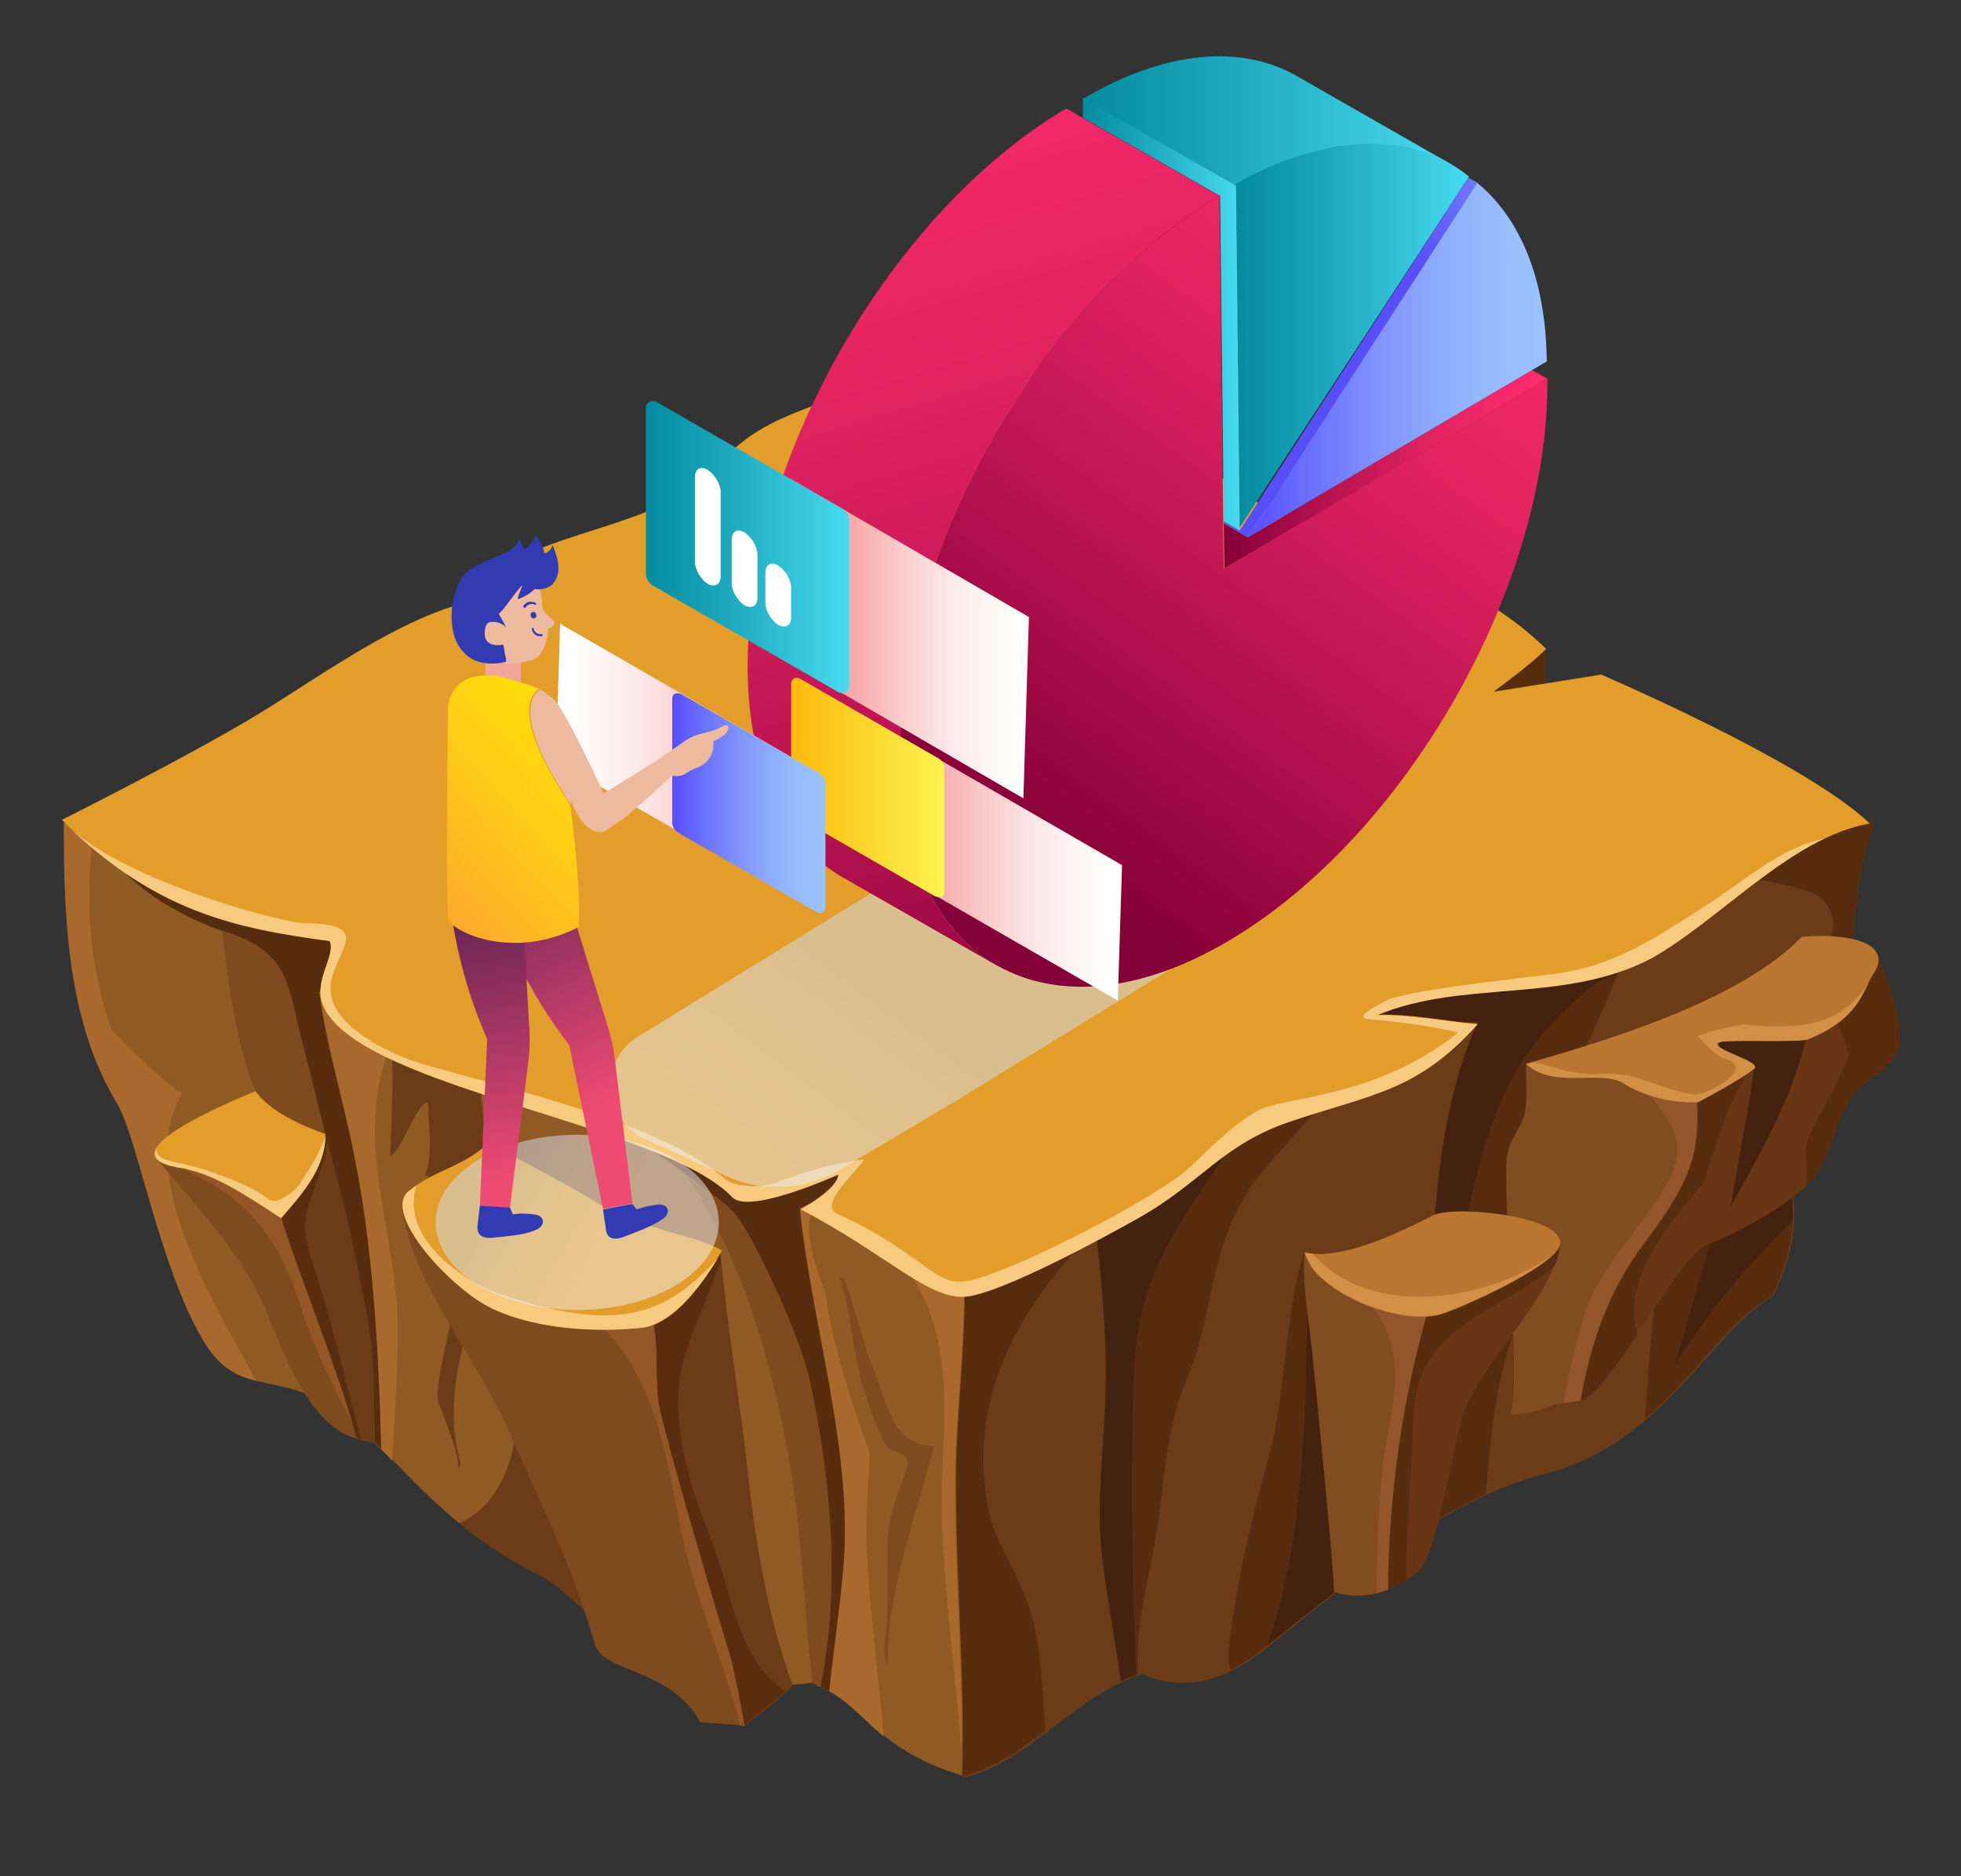 <?xml version="1.0" encoding="utf-8"?>
<!-- Generator: Adobe Illustrator 24.2.0, SVG Export Plug-In . SVG Version: 6.00 Build 0)  -->
<svg version="1.1" id="Layer_1" xmlns="http://www.w3.org/2000/svg" xmlns:xlink="http://www.w3.org/1999/xlink" x="0px" y="0px"
	 viewBox="0 0 320 306.2" style="enable-background:new 0 0 320 306.2;" xml:space="preserve">
<rect x="0" y="0" width="320" height="306.2" fill="#333333" stroke="none"/>
<style type="text/css">
	.st0{fill:#94D7EB;}
	.st1{fill:#582D0F;}
	.st2{fill:#6C3B17;}
	.st3{fill:#45220F;}
	.st4{fill:#905A24;}
	.st5{fill:#A9692C;}
	.st6{fill:#7F4A1E;}
	.st7{fill:#814C1F;}
	.st8{fill:#93562B;}
	.st9{fill:#683515;}
	.st10{fill:#5A2D0F;}
	.st11{fill:#935627;}
	.st12{fill:#E29D2A;}
	.st13{fill:#F8CA80;}
	.st14{fill:#BB7731;}
	.st15{fill:#D19046;}
	.st16{fill:#B8874C;}
	.st17{opacity:0.48;fill:#74441C;}
	.st18{opacity:0.5;fill:url(#SVGID_1_);}
	.st19{fill:url(#SVGID_2_);}
	.st20{fill:url(#SVGID_3_);}
	.st21{fill:url(#SVGID_4_);}
	.st22{fill:url(#SVGID_5_);}
	.st23{fill:url(#SVGID_6_);}
	.st24{fill:url(#SVGID_7_);}
	.st25{fill:url(#SVGID_8_);}
	.st26{fill:url(#SVGID_9_);}
	.st27{fill:url(#SVGID_10_);}
	.st28{fill:url(#SVGID_11_);}
	.st29{fill:url(#SVGID_12_);}
	.st30{fill:url(#SVGID_13_);}
	.st31{fill:url(#SVGID_14_);}
	.st32{fill:url(#SVGID_15_);}
	.st33{fill:url(#SVGID_16_);}
	.st34{fill:url(#SVGID_17_);}
	.st35{fill:url(#SVGID_18_);}
	.st36{fill:url(#SVGID_19_);}
	.st37{fill:url(#SVGID_20_);}
	.st38{fill:url(#SVGID_21_);}
	.st39{fill:url(#SVGID_22_);}
	.st40{fill:url(#SVGID_23_);}
	.st41{fill:url(#SVGID_24_);}
	.st42{fill:url(#SVGID_25_);}
	.st43{fill:url(#SVGID_26_);}
	.st44{fill:url(#SVGID_27_);}
	.st45{fill:url(#SVGID_28_);}
	.st46{fill:url(#SVGID_29_);}
	.st47{fill:url(#SVGID_30_);}
	.st48{fill:url(#SVGID_31_);}
	.st49{fill:url(#SVGID_32_);}
	.st50{fill:url(#SVGID_33_);}
	.st51{fill:url(#SVGID_34_);}
	.st52{fill:url(#SVGID_35_);}
	.st53{fill:url(#SVGID_36_);}
	.st54{fill:url(#SVGID_37_);}
	.st55{fill:url(#SVGID_38_);}
	.st56{fill:url(#SVGID_39_);}
	.st57{fill:url(#SVGID_40_);}
	.st58{fill:none;}
	.st59{fill:url(#SVGID_41_);}
	.st60{fill:url(#SVGID_42_);}
	.st61{fill:url(#SVGID_43_);}
	.st62{fill:url(#SVGID_44_);}
	.st63{fill:url(#SVGID_45_);}
	.st64{fill:url(#SVGID_46_);}
	.st65{fill:url(#SVGID_47_);}
	.st66{fill:#FFFFFF;}
	.st67{opacity:0.5;fill:url(#SVGID_48_);}
	.st68{fill:url(#SVGID_49_);}
	.st69{fill:#F2A697;}
	.st70{fill:#EDBA9F;}
	.st71{fill:#333BB2;}
	.st72{fill:url(#SVGID_50_);}
	.st73{fill:url(#SVGID_51_);}
</style>
<path class="st0" d="M-188,20.8c-0.4,1.5-0.8,2.9-1.3,4.4C-188.7,23.8-188.3,22.3-188,20.8z"/>
<g>
	<path class="st1" d="M83.4,91.6c-0.2,1.2-0.7,2.5-0.8,3.8c-0.2,1.5-0.1,3.1-0.5,4.5l-0.2,0.1c0.8,0.4,2.9-0.5,3.9-0.5
		c1.4-0.1,3.2,0.6,2.8-1.1C88.1,95.6,85,93.9,83.4,91.6z"/>
	<path class="st1" d="M247.2,108.5c-2.1,1-4.3,1.7-5.9,3.3c-1.5,1.5-2.3,2.8,0,3.9c1.6,0.8,3.3,1,5.1,1.1c1.9,0.1,3.7-0.4,5.3,0.5
		c0-3.8,0.7-7.7,0.6-11.3C251.1,105.7,248.2,108,247.2,108.5z"/>
	<g>
		<path class="st2" d="M305.9,134.3l-4.5-1c-9.8-2.5-21-2.5-31.3-3c-22.9-1.1-44.8,2.4-65.2,11.4c-21.4,9.4-45.6,26.8-53.4,48.4
			c-5.5,15.2-9.6,32.8-6.9,48.9c2.8,17,12.7,33.8,12.5,51.1c10.4-2.1,18.5-13.6,29.4-16.9c0,0,8.3,5,19.2-3.5
			c14.6-11.5,29.3-24.8,46.6-29.2c19.2-4.9,26.9-23.3,37.1-29c8.3-17.6-2.3-21.3,5.7-34.3C305.1,160.6,300.4,148.3,305.9,134.3z"/>
		<path class="st1" d="M212.9,204.4c-3,8-3.3,24.1-5.6,32.4c-2.2,7.9-4.2,15.9-5.6,24c-0.5,2.9-1,5.8-1.2,8.8
			c-0.1,1.8,0.1,2.5,0.1,2.5c0.1,0.1,0.2,0.3,0.3,0.4c1.5-0.7,3-1.7,4.6-2.9c5.1-4,10.2-8.2,15.4-12.2c0.4-6.5,1.6-13,2.7-19.5
			c1.3-7.6,3.1-16.7-0.3-24C221.9,210.6,212.9,204.4,212.9,204.4z"/>
		<path class="st3" d="M217.7,259.9c0.8-5.5,1.8-11,2.7-16.5c1.4-8.7-5.1-24.2-7.1-31.8c-0.1,19.2-0.7,41-6.5,56.9
			C210.5,265.6,214.1,262.7,217.7,259.9z"/>
		<path class="st1" d="M305.9,134.3l-4.5-1c-0.3-0.1-0.6-0.1-0.9-0.2c-6.1,3.1-11.9,6.5-17.7,10.1c4.2,0.1,8,1,12,2.2
			c4.4,1.3,5.4,6,3.3,8.8c-4.5,17.4-21.8,28.7-26,46.2c-2.5,10.2-2.8,20.8-3.7,31.2c8.5-7.3,14.1-16.5,20.8-20.1
			c8.3-17.6-2.3-21.3,5.7-34.3C305.1,160.6,300.4,148.3,305.9,134.3z"/>
		<path class="st3" d="M299.9,166.2c-5.1,8.1-10.9,15.8-16.8,23.5c-3.3,11-6.7,21.9-9.7,32.9c5.4-8.6,11.8-16.2,19.1-23.3
			c0.4-8.2-3.3-12.8,2.4-22.2C297.3,173.3,298.9,169.6,299.9,166.2z"/>
		<path class="st1" d="M155.6,206c-0.4,0.1-0.8,0.1-1.2,0c-0.9,20.2-1.2,40.3-1.9,60.5c2.5,7.8,4.5,15.5,4.4,23.4
			c4.9-1,9.3-4.1,13.7-7.4c-0.1-1.3-0.2-2.6-0.3-3.8c-0.4-6-0.7-12.2-2.9-17.9c-1.8-4.8-5.1-9.4-6.1-14.4
			c-3.3-16.8,3.6-30.5,14.6-42.8C169.4,204.7,162.6,205.1,155.6,206z"/>
		<path class="st1" d="M230.5,250.5c3.9-2.5,7.9-4.8,12-6.7c0.3-4.3,0.7-8.6,1.3-12.9c1.5-10.4,5-18.9,8.8-28.7
			c3.4-8.7,1-18.1,4.3-26.7c2.6-6.8,6.1-12.9,8-19.6c-4.4,2.3-10,3.8-14.6,3.7c-5.6-0.1-11.3-0.8-16.7,0.9
			c0.3-0.1-15.9,3.5-11.8,5.1c1,0.1,5.4,1.2,6.3,1.5c0.5,0.2,13-0.3,13-0.3c-9.1,19.7-7.2,48.5-8.9,69.4
			C231.7,241.2,231.2,245.9,230.5,250.5z"/>
		<path class="st3" d="M230.5,250.5c1-0.6,2-1.3,3-1.9c0.5-8.4,1.8-16.6,2.8-25c1.1-9,1.5-18,3.5-26.9c3.4-15.2,7.3-26,20.7-36.2
			c1.1-0.8,2.2-1.2,3.4-1.4c0.4-1.1,0.7-2.1,1.1-3.2c-4.4,2.3-10,3.8-14.6,3.7c-5.6-0.1-11.3-0.8-16.7,0.9
			c0.3-0.1-15.9,3.5-11.8,5.1c1,0.1,5.4,1.2,6.3,1.5c0.5,0.2,13-0.3,13-0.3c-9.1,19.7-7.2,48.5-8.9,69.4
			C231.7,241.2,231.2,245.9,230.5,250.5z"/>
		<path class="st1" d="M193.7,225c4.7-11.1,3.3-22.2,11.8-33.2c1.9-2.5,15.1-16.3,15.6-19.2c-9.5,3.1-37.1,19.8-42.3,27.8
			c1,8.9,1.9,17.9,1.6,26.9c-0.2,9.1-1.6,18-0.5,27c0.8,6.7,2.1,13.4,3,20c0.9-0.4,1.8-0.8,2.8-1.1c-0.5-7.1,1.4-14,2.7-21.1
			C190.1,242.8,189.9,234,193.7,225z"/>
		<path class="st3" d="M202.9,184.3c0.1-0.4,0.1-0.9,0.2-1.3c-9.5,3.1-19,9.4-24.3,17.5c1,8.9,1.9,17.9,1.6,26.9
			c-0.2,9.1-1.6,18-0.5,27c0.8,6.7,2.1,13.4,3,20c0.8-0.4,1.6-0.7,2.5-1c-0.7-16.7-1-33.5-0.3-50.3
			C185.7,207.1,194,197.3,202.9,184.3z"/>
		<path class="st4" d="M154.5,191.2c-7.9-19.6-40.3-37.1-60.1-45.6c-19.9-8.4-46.8-8.4-68.3-9.3c-5.8-0.3-10.4-0.5-15.6-2
			c0,15.7,0.6,32.4,8.7,45.8c3.3,5.5,6.9,26.5,13.9,38.4c4.7,8.1,9.5,6.2,17,9c11.8,4.3,17.6,19.4,37.5,29.3
			c7.1,3.5,11.6,12.6,26.3,17c8.5,2.5,18.8,0.8,18.8,0.8c8.6,3.1,8.9,10.4,24.3,15.2c0.5-15.6-1-31.6-1-48.2
			C155.9,226.7,160.1,205.1,154.5,191.2z"/>
		<path class="st2" d="M74.9,248.6c3.5,2.9,7.6,5.7,12.6,8.2c4.3,2.1,7.6,6.3,12.8,10.2c-3.8-8.4-7.3-16.9-9.7-25.7
			c-3.1-11.5-4.2-23.6-7.7-35c0,0.1,0,0.2-0.1,0.4c1.8,5.8,2.6,12.9,1.8,19.9C84.7,236.3,82.5,245.2,74.9,248.6z"/>
		<path class="st5" d="M155.5,208.2c-2.6-1.8-6.7-4.7-10.1-5.4c0,0.2,0.1,0.5,0.1,0.9c0.1,0.4,0.3,0.8,0.4,1.2
			c0.4,0.4,0.9,0.7,1.3,1.2c10,12.7,6,28.1,6.5,42.6c0.5,12.5,2.3,24.9,3.2,37.4c0.2-14.4-1.1-29.1-1.1-44.4
			c0-9.4,1.6-21.5,1.5-32.6C156.8,208.9,156.1,208.6,155.5,208.2z"/>
		<path class="st5" d="M144.2,283.4c-0.9-10.4-2.3-20.7-2.8-31.1c-0.2-4.8,0.3-9.9,0.5-15.1c-3-8.6-6-17.2-7.2-26.2
			c-2.5-6.3-4.6-13.4,0.3-17c1.3-0.9,2.7-1.6,4.1-2c-0.9-0.5-1.8-0.9-2.9-1.2c-3.7,1.9-7.7,3.2-11.9,3.9c7.2,18.1,10.4,37.1,10,56.2
			c0.1,0.2,0.2,0.4,0.2,0.5c1.1,3.3,0.3,7.1-0.5,10.5c0.1,0.3,0.1,0.6,0.1,0.9c0,4.2-0.2,8.3-0.8,12.3
			C138,276.9,140.2,280.1,144.2,283.4z"/>
		<path class="st5" d="M12.4,134.8c-0.7-0.2-1.3-0.3-2-0.5c0,15.7,0.6,32.4,8.7,45.8c3.3,5.5,6.9,26.5,13.9,38.4
			c2.7,4.7,5.5,6,8.8,6.9c-7.1-13.3-19.9-33.6-12.1-47c-4.5-2.8-11.2-10.1-11.2-10.1c0,1.2-3.2-7.8-3.8-17.6
			c-0.2-4.5-0.2-8.9,0.4-13.4C14.1,136.5,13.2,135.7,12.4,134.8z"/>
		<path class="st5" d="M64,238.4c0.4-7,0.9-14,0.9-21c0.1-15.9-7.6-31.4-1.1-46.8c-1.4-1.3-2.7-2.6-3.7-4c-3.8-2-7.2-4.6-11.1-6.2
			c-0.1,2.2-0.3,4.4-0.6,6.6c0,0.2,0.1,0.5,0.1,0.7c3.5,8.9,5.2,18,6.9,27.5c0.2,0.4,0.4,0.9,0.5,1.4c0.5,2.2,0.9,4.5,1.4,6.7
			c0.5,0.8,0.9,1.7,0.9,2.8c0.6,9.3,1.7,18.4,1,27.6C60.8,235.1,62.4,236.7,64,238.4z"/>
		<path class="st6" d="M56.1,149.5c-5.5-0.8-19.1-2.4-20.4-2.4c1,9,1.9,18.1,4.5,26.8c2.8,9.2,8,17.4,11.4,26.4
			c4,10.9,6.1,22.1,7.7,33.4c1,0.9,1.9,1.8,2.9,2.8c-0.5-18.2-1.5-36.5-5.8-54.2c-2.4-10.2-3.6-13.5-4.5-20
			C52.9,161,57.1,149.7,56.1,149.5z"/>
		<path class="st1" d="M56.1,149.5c-5.5-0.8-36.4-9.6-37.7-9.6c4.1,6.4,14.9,11.3,18.8,12.3c10,3.2,9.9,9.1,11.7,16.2
			c2.4,9.2,4.7,18.6,6.8,27.9c2.7,12.2,5.6,25.9,5.4,39.1c0.4,0.3,0.7,0.7,1.1,1c-0.5-18.2-1.5-36.5-5.8-54.2
			C54,172,53,168.4,52.1,161.9C53.1,160.7,57.1,149.7,56.1,149.5z"/>
		<path class="st6" d="M148.7,186.4c-10.2,0.3-41.7-4-39.3,1.8c7.1,9.4,14.5,23.3,19.3,49.6c2.2,12.4,2.4,24.4,3.9,36.9
			c0.6,0.3,2.2,1,2.7,1.3c0.7-6.6,1.7-13.2,2.3-20c1.7-18.9-5.2-40-7.1-58.8C130.6,197.2,145.4,190.2,148.7,186.4z"/>
		<path class="st1" d="M148.7,186.4c-10.2,0.3-58.5-16.9-68.1-13.8c0,0,11.7,7.6,11.7,7.6c10.4,3.6,27,16.8,26.9,17.2
			c2.4,1.3,11.2,20,12.9,27.7c3.5,15.9,5.1,34,1.8,50.2c0.5,0.2,0.9,0.5,1.4,0.7c0.7-6.6,1.7-13.2,2.3-20c1.7-18.9-5.2-40-7.1-58.8
			C130.6,197.2,145.4,190.2,148.7,186.4z"/>
		<path class="st7" d="M257.4,228.7c5-0.4,16.2-23.9,21.1-25.6c4.9-1.7,14.6-7.1,17.6-11.1c2.9-3.9,2.7-7.1,5-11.3
			c2.3-4.3,4.7-4.2,7.9-8.1c3.3-4-3.2-17.7-3.2-17.7l-24.6,8.1c-2.6,1-5.3,1.9-8,2.8c-1.4,0.5-2.9,1-4.3,1.6
			c-5.7,2.2-11.5,4.2-17.5,5.9c-0.2,0-0.4,0.1-0.6,0.1c-0.5,0.2-0.9,0.2-1.3,0.1l-0.5,0.2c0,0,0.2,6-0.1,7.6c-0.5,2.7-2.7,4.7-3,7.6
			c-0.8,6,2.4,36.4,0.6,42C252.8,230.5,251.2,229.2,257.4,228.7z"/>
		<path class="st8" d="M258.5,214.7c-1.4,4.7-2.6,9.5-3.3,14.3c0.6-0.1,1.3-0.2,2.2-0.3c0.6-0.1,1.2-0.4,1.9-0.9
			c2.3-8.9,7-17,11.8-25.4c3.5-6.2,6.3-12.5,8.8-19.1c1.1-3,3.1-4.6-2.6-5.1c-3-0.2-6-0.4-9-0.5c4,4.8,7.5,8.4,3.9,15.2
			C268.2,200.2,260.9,206.7,258.5,214.7z"/>
		<path class="st9" d="M257.9,228.6c5.2-1.8,15.9-23.9,20.6-25.5c4.9-1.7,14.6-7.1,17.6-11.1c2.9-3.9,2.7-7.1,5-11.3
			c2.3-4.3,4.7-4.2,7.9-8.1c3.3-4-3.2-17.7-3.2-17.7c0-0.7-16.1,5.2-28.6,14.5c-2.6,2.7-0.3,9.7-0.3,10.4c0.5,8.8-1.3,13.4-8.6,23.1
			C262.4,210.7,259.5,219.4,257.9,228.6z"/>
		<path class="st1" d="M284.5,176.2c-0.1,0-0.2-0.1-0.2-0.2c-0.6-0.4-1.2-0.8-1.8-1.2c-1.9-0.6-4.2,0.3-6.3,0.7
			c0.3,2.1,0.8,3.9,0.8,4.3c0.5,8.8-1.3,13.4-8.6,23.1c-5.9,7.8-8.9,16.5-10.4,25.7c2.3-0.8,5.7-5.6,9.2-10.8
			c-2.6-9,4.7-17.5,10.9-24.9C279.9,187.2,281.5,181.4,284.5,176.2z"/>
		<path class="st9" d="M235.3,205.3c-7.4,2.6-15.4,0.3-22.4-0.9c-0.5,5.1,0.9,12.3,1.4,17.9c0.6,6,3.2,31.7,3.4,37.5
			c4.9,1.6,8.6,0.1,13.3-3c3.3-2.1,5-15.7,7.6-25.3c2.2-8.4,15.6-20.3,15.9-29l-0.5,0.4C247.8,198.2,240.8,203.4,235.3,205.3z"/>
		<path class="st1" d="M224.8,260c1.5-0.4,3.1-1.2,4.7-2.1c0-7,0.5-14,0.9-21c0.3-4,0-9,1.7-12.8c3.8-8.7,14.5-11.4,21.6-17.5
			c0.5-1.2,0.8-2.4,0.9-3.6c-6.3,5-14.8,8.6-23,9.4c0,0.2-0.1,0.4-0.1,0.6C226.3,228.4,225.2,244.1,224.8,260z"/>
		<path class="st7" d="M214.3,222.3c0.6,6,3.2,31.7,3.4,37.5c3.2,1,5.9,0.7,8.7-0.4c0.1-18.2,3.2-38.6,9.8-55.9
			c-7,1.8-16.8,2-23.3,0.9C212.4,209.5,213.8,216.8,214.3,222.3z"/>
		<path class="st8" d="M224.6,260.1c0.6-0.2,1.2-0.4,1.9-0.6c0.1-14.7,2.2-30.8,6.5-45.5c-3.2,0.3-6.5,0-9.2-1
			c4.7,6.2,4.3,12.3,3,19.4C224.9,241.5,224.8,250.8,224.6,260.1z"/>
		<path class="st2" d="M41.4,194c0.7,6.3,5,14.8,8,20.8c2.8,5.7,5.6,11.5,8.8,20.1c0.7,0,2.2,0.7,2.9,0.6
			c-0.1-7.4,0.2-13.5-1.2-20.9c-3-15.8-4.7-21.6-6.8-29.4C49.5,187.3,45.5,192.5,41.4,194z"/>
		<path class="st10" d="M53.4,186.2c-0.1-0.4-0.2-0.7-0.3-1.1c-3.7,2.2-7.6,7.3-11.7,8.8c0.7,6.3,5,14.8,8,20.8
			c2.8,5.7,5.6,11.5,8.8,20.1c0.2,0,0.4,0,0.7,0.1c-2.3-8.7-4.3-17.3-7-26c-1-3.3-2.8-7.5-1.9-11C51,193.9,53.1,190.4,53.4,186.2z"
			/>
		<path class="st6" d="M25.4,188.9c6.1,7.5,13.3,14.7,17.2,23.2c3.2,6.9,7.2,20.5,15.6,22.7c-3.2-11.8-9.7-27.3-12.3-36
			C44.4,194.2,35.1,180,25.4,188.9z"/>
		<path class="st6" d="M25.2,189.1c0.1-0.1,0.1-0.1,0.2-0.1c0,0,0,0,0,0L25.2,189.1z"/>
		<path class="st11" d="M25.4,188.9c0.1,0.2,0.3,0.3,0.4,0.5c0.4,0,0.8,0,1.2,0.2c13.2,5.2,18.3,11.8,22.2,24
			c2,6.2,4.7,11.9,7.8,17.7c0.2,0.4,0.4,0.8,0.6,1.3c-3.4-11.5-9.2-25.6-11.7-33.8C44.4,194.2,35.1,180,25.4,188.9z"/>
		<path class="st6" d="M144.9,272c-0.4-11.7,4.8-25.2,7.5-36c-6.7,0.2-7.8-7.5-9.8-12.4c-2-4.7-3.2-11-4.9-15l-0.8-0.3
			c2,5.4,2.1,12,3.9,17.8c0.8,2.5,1.5,5,2.6,7.4c0.4,0.9,0.8,2,1.5,2.7c0.8,0.8,2.6,0.9,3,1.7c0.7,1.4-1.2,5-1.7,6.6
			c-0.9,3-1.4,5.1-1.4,8.3c0,3.5,0.2,7.1,0,10.6C144.8,265.9,143.7,269.5,144.9,272z"/>
		<path class="st2" d="M79.5,188.2c-0.5-2.3-1.1-13.4-1.8-15.6c-2-1.2-5.7-0.9-7.9-1.6c-1.3-0.4-6.4-1-5.7-0.3l-0.4-0.3
			c0.8,2.2,0,15.9,0,18.2c1.6-0.3,4.4-8.8,6.1-8.7c0.2,4.2,0.9,8.3-0.4,11.9c4.8,2.5,3,6.4,2.6,10.6c-0.5,4.9,3.2,2.1,2.8,7
			c-0.3,4-3.9,15.4-3.3,19.4c0,0,3.4,8.2,3.3,10.6c0,0.4,0.1,0.1,0.4-0.5c-3.1-10.6,0.6-21.1,4.1-31.4c-0.1-2.1-0.1-4.2,0-6.3
			c0.1-1.5,0.1-3,0.2-4.4C78.5,191.4,79.7,193.5,79.5,188.2z"/>
		<path class="st12" d="M305.1,134.4c-9.3-8.9-35.8-20.8-43.8-24.3l-17.6,2.8c2.1-1.5,6.9-5.2,8.6-7c-16.2-15.8-37.7-16.1-51-26.6
			c-6.6-5.2-36.4-18.3-44.3-23.1c-18.1,9.8-31.4,9.7-39.2,19.2c-7.8,9.4-23.4,10.5-34.3,16.2c0.6,1.4,2,4.6,2.7,6
			c-13.8-2.2-31,11-44.3,19.1c-11.6,7-31.8,17.1-31.8,17.1c15.2,15,28.3,17.6,43.7,19.7c1.1,2.6-3,6.7-0.9,10.9
			c6.5,13.2,55.1,18.9,66.6,30.9c2.8,2.9,17.3-3.7,17.3-3.7c0,2.4-6.1,5.7-6.1,5.7c14.3,7.5,21.1,15,27.2,14.2
			c6-0.8,22.4-9.7,27.7-12.7c10.4-5.8,13.7-12,24.8-15.8c13.6-4.6,20.8-4.9,30.7-15.9c-5.6-0.5-10.6-1.6-16.4-1.5
			c14.1-5.9,30.8-1.8,45-9.4C280.9,150,292.2,136.7,305.1,134.4z"/>
		<path class="st13" d="M297.6,136.9c-7,1.4-13.3,7.1-19.1,10.8c-8.3,5.3-14.9,10-25.2,11.3c-6.5,0.8-24.3,2.7-27.3,4.4
			c-2.7,1.5-5.2,2.8-2.1,3c7.9,0.6,14.1,2.1,14.1,2.1c-13.8,11-28.7,10.4-32.8,12.8c-4.6,2.6-7.8,6.3-11.6,9.7
			c-5.2,4.6-28.8,16.9-35.9,18.1c-5.3,0.9-7.2-4.7-21.1-11c-3.3-1.5,3.9-7.5,4.4-8.9c-5,0.7-9.7,2-14.6,3.9c-2,0.8-6.5,0.6-8-0.6
			c-11.9-10.6-43.7-16.5-52.2-19.8c-4.7-1.8-11.6-5.7-12.2-10.5c-0.4-2.9,1.4-5.3,2.3-8.1c1.4-4-6-3.2-8.2-3.6
			c-8.2-1.6-29.9-8-38-16.6c0,0,0,0,0,0c15.2,15,28.3,17.6,43.7,19.7c1.1,2.6-3,6.7-0.9,10.9c6.5,13.2,55.1,18.9,66.6,30.9
			c2.8,2.9,17.3-3.7,17.3-3.7c0,2.4-6.1,5.7-6.1,5.7c14.3,7.5,21.1,15,27.2,14.2c6-0.8,22.4-9.7,27.7-12.7
			c10.4-5.8,13.7-12,24.8-15.8c13.6-4.6,20.8-4.9,30.7-15.9c-5.6-0.5-10.6-1.6-16.4-1.5c14.1-5.9,30.8-1.8,45-9.4
			C278.6,151.2,287.7,141.7,297.6,136.9z"/>
		<path class="st1" d="M296.2,192c2.9-3.9,2.7-7.1,5-11.3c2.3-4.3,4.7-4.2,7.9-8.1c3.3-4-3.2-17.7-3.2-17.7c0-0.1-0.5,0-1.4,0.3
			c-1.6,3.2-3.6,6.3-6.4,8.5c1.9,3.5,3.9,8.1,3.5,8.9c-2.6,6.2-5.1,9.6-6.8,14c-0.5,1.7,0.4,5.3-0.2,7
			C295.3,193,295.8,192.5,296.2,192z"/>
		<path class="st3" d="M282.4,196.9c5.1-9.1,10.3-18.1,12.5-28.2c-5,1.1-12.5-0.8-17.7,0c-1.7,1.8,8.2,3.6,9,5.5
			c0,0-0.5,4.3-0.8,5.8C284.4,185.7,283.4,191.3,282.4,196.9z"/>
		<path class="st14" d="M280.6,170.1c1.1-0.5,13.3,0.1,14.5-0.5c8.4-3.5,8.6-7.6,10.7-10.8c3-4.7-3.5-6.6-11.8-5.9
			c-9.5,9.9-30,16.5-45,20.7c4.5,4.1,12,0.8,15.8,3.1c5.7,3.6,12.2,3.1,12.2,3.1s6.7-3.5,9.2-5.5
			C287.5,173.2,278.5,171.1,280.6,170.1z"/>
		<path class="st15" d="M280.6,170.1c1.1-0.5,13.3,0.1,14.5-0.5c7-2.9,8.3-6.2,9.8-9.1c-3.5,4.9-7.6,8.1-20.2,6.7c0,0,0,0-0.1,0
			c-2.5,0.4-4.8,0.9-7.3,1.8c-0.1,0-0.2,0-0.3,0.1c1.4,1.2,2.4,3,4.4,3.6c5.3,1.6-2.4,5.7-4.4,5.9c-2.7,0.3-9.4-3-12.2-3.2
			c-5.2-0.5-3.4,0.4-8.6-0.5c-1.7-0.3-4.2-1.3-5.9-1.5c-0.4,0.1-0.8,0.2-1.2,0.3c4.5,4.1,12,0.8,15.8,3.1c5.7,3.6,12.2,3.1,12.2,3.1
			s6.7-3.5,9.2-5.5C287.5,173.2,278.5,171.1,280.6,170.1z"/>
		<path class="st14" d="M234.2,198.2c0,0-5.9,3-8.9,4.1c-3.5,1.4-8.5,2.9-12.4,2.2c0.3,0.9,1.1,2.5,2,3.4c4.3,4.6,14.9,8.6,20.9,6.4
			c3.9-1.4,16.9-7.3,18.6-10.7C256.6,198.7,238.4,196.7,234.2,198.2z"/>
		<path class="st15" d="M214.2,204.6c-0.4,0-0.9-0.1-1.3-0.2c0.3,0.9,1.1,2.5,2,3.4c4.3,4.6,14.9,8.6,20.9,6.4
			c3.4-1.2,13.6-5.8,17.3-9.2C241.9,212.7,223.3,215.1,214.2,204.6z"/>
		<path class="st12" d="M30,190.7c5.7,1.2,11.1,5.1,15.8,8.1c3.2-3.7,7.3-8.1,7.3-13.7c-4.1-1.5-9-3.7-11.4-7
			C32.8,181.7,17.3,189.1,30,190.7z"/>
		<path class="st13" d="M43.8,195.7c-2.7-2.2-9.6-4.9-15.5-6.1c-3-0.6-2.6-1.6-2.8-2.1c-0.7,1.5,0.4,2.6,4.6,3.2
			c5.7,1.2,11.1,5.1,15.8,8.1c3.1-3.6,7.1-7.9,7.2-13.3c-1.3,3.5-2.2,4.5-4.1,7.6C48.1,194.5,45.1,196.8,43.8,195.7z"/>
		<path class="st2" d="M108.4,206.3c-2.3,2.2-3.6,4.1-5,6.8c-3.4,6.8-5.1,11.7-3.2,19.5c2.3,9.3,5.9,18.2,9.3,27.3
			c2.3,6.2,5.7,17.8,12,21.8c2.5-2.1,5.7-4.2,7.9-6.6c-4-10.4-6.2-23.7-7.4-35.2c-1.3-11.6-3.4-23.7-4.4-35.2
			C114.7,203.6,110.1,204.6,108.4,206.3z"/>
		<path class="st10" d="M117.6,206c0-0.5-0.1-0.9-0.2-1.4c-2.8-1.1-7.4,0-9.1,1.6c-2.3,2.2-3.6,4.1-5,6.8
			c-3.4,6.8-5.1,11.7-3.2,19.5c2.3,9.3,5.9,18.2,9.3,27.3c2.3,6.2,5.7,17.8,12,21.8c2.1-1.8,4.7-3.6,6.8-5.5
			c-8.1-5.6-8.6-15.9-12.2-25c-3-7.5-5.4-14.9-5.3-23c0.1-7.8,4-13.5,6.3-20.8C117.2,206.8,117.4,206.4,117.6,206z"/>
		<path class="st6" d="M103.2,210.4c-3.6-2-9.3-2.9-13.3-5.2c-3.5-2-20-8.7-24.2-8.3c0.7,11.2,12.3,25,17.5,37
			c5.6,12.9,10,21.2,13.9,34.5c1.4,4.7,12.2,3.7,17.2,12.7l7.1,0.5c0,0-1.5-8.8-2.6-12.3c-1.4-4.4-9.2-30.7-11.2-39.3
			C106.3,224.5,108.8,213.5,103.2,210.4z"/>
		<path class="st11" d="M106.3,214.6c-3,0.8-6.2,0.9-9.4,0.8c9.7,8.1,11.9,22.4,14.1,33.7c2.2,11.2,7,21.6,9.8,32.5l0.7,0.1
			c0,0-1.5-8.8-2.6-12.3c-1.4-4.4-9.2-30.7-11.2-39.3C106.7,226,107.7,219.2,106.3,214.6z"/>
		<path class="st12" d="M66.7,194.4c-4.5,3.7,7.2,16.3,13.9,19.3c7,3.2,16.4,3.8,24.1,3c7-0.7,13.1-12.6,13.1-12.6
			c-4.1-2.5-13.1-3.5-19.5-7.3c-8.3-5-18.6-10.2-18.6-10.2C75.1,190.7,71.1,190.8,66.7,194.4z"/>
		<path class="st13" d="M66.7,194.4c-4.5,3.7,7.2,16.3,13.9,19.3c7,3.2,16.4,3.8,24.1,3c5.5-0.6,10.5-8.2,12.4-11.3
			c-9.3,10.3-17.7,11.6-35,6c-5.2-1.7-17.1-8.7-14.1-18C67.5,193.8,67.1,194.1,66.7,194.4z"/>
	</g>
	<path class="st16" d="M162.7,141.9c0.2-0.1,0.5-0.2,0.8-0.3c-0.1-0.1-0.3-0.1-0.4-0.2L162.7,141.9z"/>
	<path class="st16" d="M240.1,147.9c-0.1,0.2-0.2,0.4-0.4,0.5C240,148.2,240,148,240.1,147.9z"/>
	<path class="st17" d="M136.6,118.4c0.2,0.1,0.3,0.1,0.5,0.1c-0.2-0.3-0.4-0.6-0.5-0.9V118.4z"/>
	<g>
		
			<linearGradient id="SVGID_1_" gradientUnits="userSpaceOnUse" x1="161.695" y1="143.513" x2="55.773" y2="282.486" gradientTransform="matrix(1 -7.700000e-03 7.700000e-03 1 3.730000e-02 5.48)">
			<stop  offset="0.119" style="stop-color:#D4DFF2"/>
			<stop  offset="0.173" style="stop-color:#DBE3F1"/>
			<stop  offset="0.307" style="stop-color:#E7EBF1"/>
			<stop  offset="0.495" style="stop-color:#EEEFF0"/>
			<stop  offset="1" style="stop-color:#F0F0F0"/>
		</linearGradient>
		<path class="st18" d="M205.1,149.5l-48.5,29.8l-19.5,11.6c-6.1,3.6-13.7,3.8-19.9,0.4l-12.6-5.7c-6.4-3.5-6.7-12.6-0.5-16.4
			l16.7-10.3l48.5-29.8L205.1,149.5z"/>
		<g>
			<linearGradient id="SVGID_2_" gradientUnits="userSpaceOnUse" x1="147.238" y1="128.865" x2="147.393" y2="128.865">
				<stop  offset="0" style="stop-color:#840038"/>
				<stop  offset="5.864056e-02" style="stop-color:#8E043C"/>
				<stop  offset="0.364" style="stop-color:#BE1552"/>
				<stop  offset="0.633" style="stop-color:#E02261"/>
				<stop  offset="0.854" style="stop-color:#F5296B"/>
				<stop  offset="0.999" style="stop-color:#FD2C6E"/>
			</linearGradient>
			<path class="st19" d="M147.2,127.9c0,0.7,0.1,1.3,0.2,1.9C147.3,129.2,147.3,128.5,147.2,127.9z"/>
			<linearGradient id="SVGID_3_" gradientUnits="userSpaceOnUse" x1="147.056" y1="125.335" x2="147.158" y2="125.335">
				<stop  offset="0" style="stop-color:#840038"/>
				<stop  offset="5.864056e-02" style="stop-color:#8E043C"/>
				<stop  offset="0.364" style="stop-color:#BE1552"/>
				<stop  offset="0.633" style="stop-color:#E02261"/>
				<stop  offset="0.854" style="stop-color:#F5296B"/>
				<stop  offset="0.999" style="stop-color:#FD2C6E"/>
			</linearGradient>
			<path class="st20" d="M147.1,123.8c0,1,0,2.1,0.1,3.1C147.1,125.9,147.1,124.8,147.1,123.8z"/>
			<linearGradient id="SVGID_4_" gradientUnits="userSpaceOnUse" x1="147.54" y1="131.83" x2="147.758" y2="131.83">
				<stop  offset="0" style="stop-color:#840038"/>
				<stop  offset="5.864056e-02" style="stop-color:#8E043C"/>
				<stop  offset="0.364" style="stop-color:#BE1552"/>
				<stop  offset="0.633" style="stop-color:#E02261"/>
				<stop  offset="0.854" style="stop-color:#F5296B"/>
				<stop  offset="0.999" style="stop-color:#FD2C6E"/>
			</linearGradient>
			<path class="st21" d="M147.5,131c0.1,0.6,0.1,1.1,0.2,1.7C147.7,132.1,147.6,131.6,147.5,131z"/>
			<linearGradient id="SVGID_5_" gradientUnits="userSpaceOnUse" x1="208.061" y1="26.852" x2="208.844" y2="26.852">
				<stop  offset="4.527000e-03" style="stop-color:#058BA0"/>
				<stop  offset="0.41" style="stop-color:#1EA9BE"/>
				<stop  offset="1" style="stop-color:#47DAF0"/>
			</linearGradient>
			<path class="st22" d="M208.8,26.7c-0.3,0.1-0.5,0.2-0.8,0.3C208.3,26.9,208.6,26.8,208.8,26.7L208.8,26.7z"/>
			<linearGradient id="SVGID_6_" gradientUnits="userSpaceOnUse" x1="148.529" y1="137.276" x2="148.867" y2="137.276">
				<stop  offset="0" style="stop-color:#840038"/>
				<stop  offset="5.864056e-02" style="stop-color:#8E043C"/>
				<stop  offset="0.364" style="stop-color:#BE1552"/>
				<stop  offset="0.633" style="stop-color:#E02261"/>
				<stop  offset="0.854" style="stop-color:#F5296B"/>
				<stop  offset="0.999" style="stop-color:#FD2C6E"/>
			</linearGradient>
			<path class="st23" d="M148.5,136.6c0.1,0.5,0.2,1,0.3,1.4C148.7,137.5,148.6,137,148.5,136.6z"/>
			<linearGradient id="SVGID_7_" gradientUnits="userSpaceOnUse" x1="147.969" y1="134.618" x2="148.251" y2="134.618">
				<stop  offset="0" style="stop-color:#840038"/>
				<stop  offset="5.864056e-02" style="stop-color:#8E043C"/>
				<stop  offset="0.364" style="stop-color:#BE1552"/>
				<stop  offset="0.633" style="stop-color:#E02261"/>
				<stop  offset="0.854" style="stop-color:#F5296B"/>
				<stop  offset="0.999" style="stop-color:#FD2C6E"/>
			</linearGradient>
			<path class="st24" d="M148,133.8c0.1,0.5,0.2,1,0.3,1.6C148.1,134.9,148.1,134.4,148,133.8z"/>
			<linearGradient id="SVGID_8_" gradientUnits="userSpaceOnUse" x1="201.686" y1="29.526" x2="204.379" y2="29.526">
				<stop  offset="4.527000e-03" style="stop-color:#058BA0"/>
				<stop  offset="0.41" style="stop-color:#1EA9BE"/>
				<stop  offset="1" style="stop-color:#47DAF0"/>
			</linearGradient>
			<path class="st25" d="M201.7,30.3c0.9-0.5,1.8-1,2.7-1.5C203.5,29.2,202.6,29.7,201.7,30.3z"/>
			<linearGradient id="SVGID_9_" gradientUnits="userSpaceOnUse" x1="149.205" y1="139.785" x2="149.603" y2="139.785">
				<stop  offset="0" style="stop-color:#840038"/>
				<stop  offset="5.864056e-02" style="stop-color:#8E043C"/>
				<stop  offset="0.364" style="stop-color:#BE1552"/>
				<stop  offset="0.633" style="stop-color:#E02261"/>
				<stop  offset="0.854" style="stop-color:#F5296B"/>
				<stop  offset="0.999" style="stop-color:#FD2C6E"/>
			</linearGradient>
			<path class="st26" d="M149.2,139.1c0.1,0.4,0.3,0.9,0.4,1.3C149.5,140,149.3,139.6,149.2,139.1z"/>
			<linearGradient id="SVGID_10_" gradientUnits="userSpaceOnUse" x1="234.433" y1="25.814" x2="235.563" y2="25.814">
				<stop  offset="0" style="stop-color:#840038"/>
				<stop  offset="5.864056e-02" style="stop-color:#8E043C"/>
				<stop  offset="0.364" style="stop-color:#BE1552"/>
				<stop  offset="0.633" style="stop-color:#E02261"/>
				<stop  offset="0.854" style="stop-color:#F5296B"/>
				<stop  offset="0.999" style="stop-color:#FD2C6E"/>
			</linearGradient>
			<path class="st27" d="M234.4,25.5c0.4,0.2,0.8,0.4,1.1,0.5C235.2,25.9,234.8,25.7,234.4,25.5z"/>
			<linearGradient id="SVGID_11_" gradientUnits="userSpaceOnUse" x1="232.488" y1="24.996" x2="233.643" y2="24.996">
				<stop  offset="0" style="stop-color:#840038"/>
				<stop  offset="5.864056e-02" style="stop-color:#8E043C"/>
				<stop  offset="0.364" style="stop-color:#BE1552"/>
				<stop  offset="0.633" style="stop-color:#E02261"/>
				<stop  offset="0.854" style="stop-color:#F5296B"/>
				<stop  offset="0.999" style="stop-color:#FD2C6E"/>
			</linearGradient>
			<path class="st28" d="M232.5,24.8c0.4,0.1,0.8,0.3,1.2,0.4C233.3,25.1,232.9,24.9,232.5,24.8z"/>
			<linearGradient id="SVGID_12_" gradientUnits="userSpaceOnUse" x1="205.255" y1="27.908" x2="207.038" y2="27.908">
				<stop  offset="0" style="stop-color:#840038"/>
				<stop  offset="5.864056e-02" style="stop-color:#8E043C"/>
				<stop  offset="0.364" style="stop-color:#BE1552"/>
				<stop  offset="0.633" style="stop-color:#E02261"/>
				<stop  offset="0.854" style="stop-color:#F5296B"/>
				<stop  offset="0.999" style="stop-color:#FD2C6E"/>
			</linearGradient>
			<path class="st29" d="M205.3,28.3c0.6-0.3,1.2-0.6,1.8-0.9C206.4,27.7,205.9,28,205.3,28.3z"/>
			<linearGradient id="SVGID_13_" gradientUnits="userSpaceOnUse" x1="157.078" y1="153.589" x2="157.852" y2="153.589">
				<stop  offset="0" style="stop-color:#840038"/>
				<stop  offset="5.864056e-02" style="stop-color:#8E043C"/>
				<stop  offset="0.364" style="stop-color:#BE1552"/>
				<stop  offset="0.633" style="stop-color:#E02261"/>
				<stop  offset="0.854" style="stop-color:#F5296B"/>
				<stop  offset="0.999" style="stop-color:#FD2C6E"/>
			</linearGradient>
			<path class="st30" d="M157.9,154c-0.3-0.3-0.5-0.5-0.8-0.8C157.3,153.5,157.6,153.7,157.9,154z"/>
			<linearGradient id="SVGID_14_" gradientUnits="userSpaceOnUse" x1="160.236" y1="156.281" x2="161.103" y2="156.281">
				<stop  offset="0" style="stop-color:#840038"/>
				<stop  offset="5.864056e-02" style="stop-color:#8E043C"/>
				<stop  offset="0.364" style="stop-color:#BE1552"/>
				<stop  offset="0.633" style="stop-color:#E02261"/>
				<stop  offset="0.854" style="stop-color:#F5296B"/>
				<stop  offset="0.999" style="stop-color:#FD2C6E"/>
			</linearGradient>
			<path class="st31" d="M160.2,156c0.3,0.2,0.6,0.4,0.9,0.6C160.8,156.4,160.5,156.2,160.2,156z"/>
			<linearGradient id="SVGID_15_" gradientUnits="userSpaceOnUse" x1="158.611" y1="155.007" x2="159.433" y2="155.007">
				<stop  offset="0" style="stop-color:#840038"/>
				<stop  offset="5.864056e-02" style="stop-color:#8E043C"/>
				<stop  offset="0.364" style="stop-color:#BE1552"/>
				<stop  offset="0.633" style="stop-color:#E02261"/>
				<stop  offset="0.854" style="stop-color:#F5296B"/>
				<stop  offset="0.999" style="stop-color:#FD2C6E"/>
			</linearGradient>
			<path class="st32" d="M158.6,154.6c0.3,0.2,0.5,0.5,0.8,0.7C159.2,155.1,158.9,154.9,158.6,154.6z"/>
			<linearGradient id="SVGID_16_" gradientUnits="userSpaceOnUse" x1="149.998" y1="142.159" x2="150.457" y2="142.159">
				<stop  offset="0" style="stop-color:#840038"/>
				<stop  offset="5.864056e-02" style="stop-color:#8E043C"/>
				<stop  offset="0.364" style="stop-color:#BE1552"/>
				<stop  offset="0.633" style="stop-color:#E02261"/>
				<stop  offset="0.854" style="stop-color:#F5296B"/>
				<stop  offset="0.999" style="stop-color:#FD2C6E"/>
			</linearGradient>
			<path class="st33" d="M150,141.5c0.2,0.4,0.3,0.8,0.5,1.3C150.3,142.4,150.2,142,150,141.5z"/>
			<linearGradient id="SVGID_17_" gradientUnits="userSpaceOnUse" x1="155.641" y1="152.029" x2="156.366" y2="152.029">
				<stop  offset="0" style="stop-color:#840038"/>
				<stop  offset="5.864056e-02" style="stop-color:#8E043C"/>
				<stop  offset="0.364" style="stop-color:#BE1552"/>
				<stop  offset="0.633" style="stop-color:#E02261"/>
				<stop  offset="0.854" style="stop-color:#F5296B"/>
				<stop  offset="0.999" style="stop-color:#FD2C6E"/>
			</linearGradient>
			<path class="st34" d="M155.6,151.6c0.2,0.3,0.5,0.6,0.7,0.9C156.1,152.2,155.9,151.9,155.6,151.6z"/>
			<linearGradient id="SVGID_18_" gradientUnits="userSpaceOnUse" x1="153.065" y1="148.491" x2="153.688" y2="148.491">
				<stop  offset="0" style="stop-color:#840038"/>
				<stop  offset="5.864056e-02" style="stop-color:#8E043C"/>
				<stop  offset="0.364" style="stop-color:#BE1552"/>
				<stop  offset="0.633" style="stop-color:#E02261"/>
				<stop  offset="0.854" style="stop-color:#F5296B"/>
				<stop  offset="0.999" style="stop-color:#FD2C6E"/>
			</linearGradient>
			<path class="st35" d="M153.1,148c0.2,0.3,0.4,0.7,0.6,1C153.5,148.7,153.3,148.3,153.1,148z"/>
			<linearGradient id="SVGID_19_" gradientUnits="userSpaceOnUse" x1="150.908" y1="144.403" x2="151.425" y2="144.403">
				<stop  offset="0" style="stop-color:#840038"/>
				<stop  offset="5.864056e-02" style="stop-color:#8E043C"/>
				<stop  offset="0.364" style="stop-color:#BE1552"/>
				<stop  offset="0.633" style="stop-color:#E02261"/>
				<stop  offset="0.854" style="stop-color:#F5296B"/>
				<stop  offset="0.999" style="stop-color:#FD2C6E"/>
			</linearGradient>
			<path class="st36" d="M150.9,143.8c0.2,0.4,0.3,0.8,0.5,1.2C151.2,144.6,151.1,144.2,150.9,143.8z"/>
			<linearGradient id="SVGID_20_" gradientUnits="userSpaceOnUse" x1="154.303" y1="150.33" x2="154.976" y2="150.33">
				<stop  offset="0" style="stop-color:#840038"/>
				<stop  offset="5.864056e-02" style="stop-color:#8E043C"/>
				<stop  offset="0.364" style="stop-color:#BE1552"/>
				<stop  offset="0.633" style="stop-color:#E02261"/>
				<stop  offset="0.854" style="stop-color:#F5296B"/>
				<stop  offset="0.999" style="stop-color:#FD2C6E"/>
			</linearGradient>
			<path class="st37" d="M154.3,149.9c0.2,0.3,0.4,0.6,0.7,0.9C154.7,150.5,154.5,150.2,154.3,149.9z"/>
			<linearGradient id="SVGID_21_" gradientUnits="userSpaceOnUse" x1="151.932" y1="146.514" x2="152.502" y2="146.514">
				<stop  offset="0" style="stop-color:#840038"/>
				<stop  offset="5.864056e-02" style="stop-color:#8E043C"/>
				<stop  offset="0.364" style="stop-color:#BE1552"/>
				<stop  offset="0.633" style="stop-color:#E02261"/>
				<stop  offset="0.854" style="stop-color:#F5296B"/>
				<stop  offset="0.999" style="stop-color:#FD2C6E"/>
			</linearGradient>
			<path class="st38" d="M151.9,146c0.2,0.4,0.4,0.7,0.6,1.1C152.3,146.7,152.1,146.3,151.9,146z"/>
			<linearGradient id="SVGID_22_" gradientUnits="userSpaceOnUse" x1="199.698" y1="76.623" x2="252.488" y2="76.623">
				<stop  offset="0" style="stop-color:#840038"/>
				<stop  offset="5.864056e-02" style="stop-color:#8E043C"/>
				<stop  offset="0.364" style="stop-color:#BE1552"/>
				<stop  offset="0.633" style="stop-color:#E02261"/>
				<stop  offset="0.854" style="stop-color:#F5296B"/>
				<stop  offset="0.999" style="stop-color:#FD2C6E"/>
			</linearGradient>
			<polygon class="st39" points="199.7,85.4 199.8,92.8 252.5,61.8 250,60.4 203.6,87.7 			"/>
			<linearGradient id="SVGID_23_" gradientUnits="userSpaceOnUse" x1="203.648" y1="58.767" x2="252.458" y2="58.767">
				<stop  offset="1.943110e-03" style="stop-color:#574DFD"/>
				<stop  offset="0.171" style="stop-color:#686BFD"/>
				<stop  offset="0.418" style="stop-color:#7E91FD"/>
				<stop  offset="0.646" style="stop-color:#8EADFD"/>
				<stop  offset="0.848" style="stop-color:#98BDFD"/>
				<stop  offset="1" style="stop-color:#9BC3FD"/>
			</linearGradient>
			<path class="st40" d="M203.6,87.7L250,60.4l2.4-1.4c-0.1-13.5-4.4-23.5-11.4-29.2L203.6,87.7z"/>
			<linearGradient id="SVGID_24_" gradientUnits="userSpaceOnUse" x1="210.724" y1="25.678" x2="212.248" y2="25.678">
				<stop  offset="0" style="stop-color:#840038"/>
				<stop  offset="5.864056e-02" style="stop-color:#8E043C"/>
				<stop  offset="0.364" style="stop-color:#BE1552"/>
				<stop  offset="0.633" style="stop-color:#E02261"/>
				<stop  offset="0.854" style="stop-color:#F5296B"/>
				<stop  offset="0.999" style="stop-color:#FD2C6E"/>
			</linearGradient>
			<path class="st41" d="M210.7,25.9c0.5-0.2,1-0.4,1.5-0.5C211.7,25.6,211.2,25.8,210.7,25.9z"/>
			<linearGradient id="SVGID_25_" gradientUnits="userSpaceOnUse" x1="213.309" y1="24.859" x2="214.798" y2="24.859">
				<stop  offset="0" style="stop-color:#840038"/>
				<stop  offset="5.864056e-02" style="stop-color:#8E043C"/>
				<stop  offset="0.364" style="stop-color:#BE1552"/>
				<stop  offset="0.633" style="stop-color:#E02261"/>
				<stop  offset="0.854" style="stop-color:#F5296B"/>
				<stop  offset="0.999" style="stop-color:#FD2C6E"/>
			</linearGradient>
			<path class="st42" d="M213.3,25.1c0.5-0.2,1-0.3,1.5-0.4C214.3,24.8,213.8,24.9,213.3,25.1z"/>
			<linearGradient id="SVGID_26_" gradientUnits="userSpaceOnUse" x1="218.283" y1="23.764" x2="219.876" y2="23.764">
				<stop  offset="0" style="stop-color:#840038"/>
				<stop  offset="5.864056e-02" style="stop-color:#8E043C"/>
				<stop  offset="0.364" style="stop-color:#BE1552"/>
				<stop  offset="0.633" style="stop-color:#E02261"/>
				<stop  offset="0.854" style="stop-color:#F5296B"/>
				<stop  offset="0.999" style="stop-color:#FD2C6E"/>
			</linearGradient>
			<path class="st43" d="M218.3,23.9c0.5-0.1,1.1-0.2,1.6-0.2C219.3,23.7,218.8,23.8,218.3,23.9z"/>
			<linearGradient id="SVGID_27_" gradientUnits="userSpaceOnUse" x1="230.449" y1="24.346" x2="231.657" y2="24.346">
				<stop  offset="0" style="stop-color:#840038"/>
				<stop  offset="5.864056e-02" style="stop-color:#8E043C"/>
				<stop  offset="0.364" style="stop-color:#BE1552"/>
				<stop  offset="0.633" style="stop-color:#E02261"/>
				<stop  offset="0.854" style="stop-color:#F5296B"/>
				<stop  offset="0.999" style="stop-color:#FD2C6E"/>
			</linearGradient>
			<path class="st44" d="M230.4,24.2c0.4,0.1,0.8,0.2,1.2,0.3C231.3,24.4,230.9,24.3,230.4,24.2z"/>
			<linearGradient id="SVGID_28_" gradientUnits="userSpaceOnUse" x1="228.3" y1="23.862" x2="229.6" y2="23.862">
				<stop  offset="0" style="stop-color:#840038"/>
				<stop  offset="5.864056e-02" style="stop-color:#8E043C"/>
				<stop  offset="0.364" style="stop-color:#BE1552"/>
				<stop  offset="0.633" style="stop-color:#E02261"/>
				<stop  offset="0.854" style="stop-color:#F5296B"/>
				<stop  offset="0.999" style="stop-color:#FD2C6E"/>
			</linearGradient>
			<path class="st45" d="M228.3,23.7c0.4,0.1,0.9,0.1,1.3,0.2C229.2,23.9,228.7,23.8,228.3,23.7z"/>
			<linearGradient id="SVGID_29_" gradientUnits="userSpaceOnUse" x1="225.983" y1="23.545" x2="227.472" y2="23.545">
				<stop  offset="0" style="stop-color:#840038"/>
				<stop  offset="5.864056e-02" style="stop-color:#8E043C"/>
				<stop  offset="0.364" style="stop-color:#BE1552"/>
				<stop  offset="0.633" style="stop-color:#E02261"/>
				<stop  offset="0.854" style="stop-color:#F5296B"/>
				<stop  offset="0.999" style="stop-color:#FD2C6E"/>
			</linearGradient>
			<path class="st46" d="M226,23.5c0.5,0,1,0.1,1.5,0.1C227,23.6,226.5,23.5,226,23.5z"/>
			<linearGradient id="SVGID_30_" gradientUnits="userSpaceOnUse" x1="208.831" y1="26.524" x2="209.662" y2="26.524">
				<stop  offset="4.527000e-03" style="stop-color:#058BA0"/>
				<stop  offset="0.41" style="stop-color:#1EA9BE"/>
				<stop  offset="1" style="stop-color:#47DAF0"/>
			</linearGradient>
			<path class="st47" d="M209.7,26.3c-0.3,0.1-0.5,0.2-0.8,0.3l0,0C209.1,26.6,209.4,26.5,209.7,26.3z"/>
			<linearGradient id="SVGID_31_" gradientUnits="userSpaceOnUse" x1="220.679" y1="23.475" x2="222.86" y2="23.475">
				<stop  offset="0" style="stop-color:#840038"/>
				<stop  offset="5.864056e-02" style="stop-color:#8E043C"/>
				<stop  offset="0.364" style="stop-color:#BE1552"/>
				<stop  offset="0.633" style="stop-color:#E02261"/>
				<stop  offset="0.854" style="stop-color:#F5296B"/>
				<stop  offset="0.999" style="stop-color:#FD2C6E"/>
			</linearGradient>
			<path class="st48" d="M220.7,23.5c0.7-0.1,1.5-0.1,2.2-0.1C222.1,23.4,221.4,23.5,220.7,23.5z"/>
			<linearGradient id="SVGID_32_" gradientUnits="userSpaceOnUse" x1="223.01" y1="23.401" x2="225.274" y2="23.401">
				<stop  offset="0" style="stop-color:#840038"/>
				<stop  offset="5.864056e-02" style="stop-color:#8E043C"/>
				<stop  offset="0.364" style="stop-color:#BE1552"/>
				<stop  offset="0.633" style="stop-color:#E02261"/>
				<stop  offset="0.854" style="stop-color:#F5296B"/>
				<stop  offset="0.999" style="stop-color:#FD2C6E"/>
			</linearGradient>
			<path class="st49" d="M223,23.4c0.8,0,1.5,0,2.3,0C224.5,23.4,223.8,23.4,223,23.4z"/>
			<linearGradient id="SVGID_33_" gradientUnits="userSpaceOnUse" x1="215.827" y1="24.223" x2="217.326" y2="24.223">
				<stop  offset="0" style="stop-color:#840038"/>
				<stop  offset="5.864056e-02" style="stop-color:#8E043C"/>
				<stop  offset="0.364" style="stop-color:#BE1552"/>
				<stop  offset="0.633" style="stop-color:#E02261"/>
				<stop  offset="0.854" style="stop-color:#F5296B"/>
				<stop  offset="0.999" style="stop-color:#FD2C6E"/>
			</linearGradient>
			<path class="st50" d="M215.8,24.4c0.5-0.1,1-0.2,1.5-0.3C216.8,24.2,216.3,24.3,215.8,24.4z"/>
			<linearGradient id="SVGID_34_" gradientUnits="userSpaceOnUse" x1="176.661" y1="19.684" x2="236.531" y2="19.684">
				<stop  offset="4.527000e-03" style="stop-color:#058BA0"/>
				<stop  offset="0.41" style="stop-color:#1EA9BE"/>
				<stop  offset="1" style="stop-color:#47DAF0"/>
			</linearGradient>
			<path class="st51" d="M204.4,28.8c0.3-0.2,0.6-0.3,0.9-0.4c0.6-0.3,1.2-0.6,1.8-0.9c0.3-0.2,0.7-0.3,1-0.4
				c0.3-0.1,0.5-0.2,0.8-0.3c0.3-0.1,0.5-0.2,0.8-0.3c0.4-0.1,0.7-0.3,1.1-0.4c0.5-0.2,1-0.4,1.5-0.5c0.4-0.1,0.7-0.2,1.1-0.3
				c0.5-0.2,1-0.3,1.5-0.4c0.3-0.1,0.7-0.2,1-0.3c0.5-0.1,1-0.2,1.5-0.3c0.3-0.1,0.6-0.1,1-0.2c0.5-0.1,1.1-0.2,1.6-0.2
				c0.3,0,0.5-0.1,0.8-0.1c0.7-0.1,1.5-0.1,2.2-0.1c0,0,0.1,0,0.2,0c0.8,0,1.5,0,2.3,0c0.2,0,0.5,0,0.7,0.1c0.5,0,1,0.1,1.5,0.1
				c0.3,0,0.6,0.1,0.8,0.1c0.4,0.1,0.9,0.1,1.3,0.2c0.3,0.1,0.6,0.1,0.8,0.2c0.4,0.1,0.8,0.2,1.2,0.3c0.3,0.1,0.6,0.2,0.8,0.3
				c0.4,0.1,0.8,0.3,1.2,0.4c0.3,0.1,0.5,0.2,0.8,0.3c0.4,0.2,0.8,0.4,1.1,0.5c0.2,0.1,0.5,0.2,0.7,0.4c0.1,0,0.2,0.1,0.2,0.1
				l-25-14.3c-8.9-5.1-21.3-4.3-34.8,3.7l25,14.3C202.6,29.7,203.5,29.2,204.4,28.8z"/>
			<linearGradient id="SVGID_35_" gradientUnits="userSpaceOnUse" x1="176.661" y1="15.987" x2="176.661" y2="15.987">
				<stop  offset="4.527000e-03" style="stop-color:#058BA0"/>
				<stop  offset="0.41" style="stop-color:#1EA9BE"/>
				<stop  offset="1" style="stop-color:#47DAF0"/>
			</linearGradient>
			<polygon class="st52" points="176.7,16 176.7,16 176.7,16 			"/>
			<linearGradient id="SVGID_36_" gradientUnits="userSpaceOnUse" x1="201.686" y1="54.995" x2="239.697" y2="54.995">
				<stop  offset="4.527000e-03" style="stop-color:#058BA0"/>
				<stop  offset="0.41" style="stop-color:#1EA9BE"/>
				<stop  offset="1" style="stop-color:#47DAF0"/>
			</linearGradient>
			<path class="st53" d="M234.4,25.5c-0.3-0.1-0.5-0.2-0.8-0.3c-0.4-0.2-0.8-0.3-1.2-0.4c-0.3-0.1-0.6-0.2-0.8-0.3
				c-0.4-0.1-0.8-0.2-1.2-0.3c-0.3-0.1-0.6-0.1-0.8-0.2c-0.4-0.1-0.9-0.2-1.3-0.2c-0.3,0-0.5-0.1-0.8-0.1c-0.5-0.1-1-0.1-1.5-0.1
				c-0.2,0-0.5,0-0.7-0.1c-0.7,0-1.5,0-2.3,0c0,0-0.1,0-0.2,0c-0.7,0-1.4,0.1-2.2,0.1c-0.3,0-0.5,0.1-0.8,0.1
				c-0.5,0.1-1.1,0.1-1.6,0.2c-0.3,0.1-0.6,0.1-1,0.2c-0.5,0.1-1,0.2-1.5,0.3c-0.3,0.1-0.7,0.2-1,0.3c-0.5,0.1-1,0.3-1.5,0.4
				c-0.4,0.1-0.7,0.2-1.1,0.3c-0.5,0.2-1,0.3-1.5,0.5c-0.4,0.1-0.7,0.3-1.1,0.4c-0.3,0.1-0.6,0.2-0.8,0.3c-0.3,0.1-0.5,0.2-0.8,0.3
				c-0.3,0.1-0.7,0.3-1,0.4c-0.6,0.3-1.2,0.6-1.8,0.9c-0.3,0.1-0.6,0.3-0.9,0.4c-0.9,0.5-1.8,1-2.7,1.5l0.6,56.3L239.6,29l0.1-0.2
				c-1.1-0.9-2.2-1.6-3.4-2.3c-0.2-0.1-0.5-0.3-0.7-0.4C235.2,25.9,234.8,25.7,234.4,25.5z"/>
			<linearGradient id="SVGID_37_" gradientUnits="userSpaceOnUse" x1="176.661" y1="51.298" x2="202.28" y2="51.298">
				<stop  offset="4.527000e-03" style="stop-color:#058BA0"/>
				<stop  offset="0.41" style="stop-color:#1EA9BE"/>
				<stop  offset="1" style="stop-color:#47DAF0"/>
			</linearGradient>
			<polygon class="st54" points="199.1,32 199.7,85.1 202.3,86.6 201.7,30.3 176.7,16 176.7,16 176.7,16 176.7,16 176.7,19.2 
				199.1,32 			"/>
			<linearGradient id="SVGID_38_" gradientUnits="userSpaceOnUse" x1="190.988" y1="177.379" x2="136.972" y2="-4.835">
				<stop  offset="0" style="stop-color:#840038"/>
				<stop  offset="5.864056e-02" style="stop-color:#8E043C"/>
				<stop  offset="0.364" style="stop-color:#BE1552"/>
				<stop  offset="0.633" style="stop-color:#E02261"/>
				<stop  offset="0.854" style="stop-color:#F5296B"/>
				<stop  offset="0.999" style="stop-color:#FD2C6E"/>
			</linearGradient>
			<path class="st55" d="M160.2,156c-0.3-0.2-0.5-0.4-0.8-0.6c-0.3-0.2-0.5-0.5-0.8-0.7c-0.3-0.2-0.5-0.4-0.8-0.7
				c-0.3-0.3-0.5-0.5-0.8-0.8c-0.2-0.2-0.5-0.5-0.7-0.7c-0.2-0.3-0.5-0.6-0.7-0.9c-0.2-0.3-0.5-0.5-0.7-0.8
				c-0.2-0.3-0.5-0.6-0.7-0.9c-0.2-0.3-0.4-0.6-0.6-0.9c-0.2-0.3-0.4-0.7-0.6-1c-0.2-0.3-0.4-0.6-0.6-0.9c-0.2-0.4-0.4-0.7-0.6-1.1
				c-0.2-0.3-0.3-0.6-0.5-1c-0.2-0.4-0.3-0.8-0.5-1.2c-0.2-0.3-0.3-0.7-0.5-1c-0.2-0.4-0.3-0.8-0.5-1.3c-0.1-0.4-0.3-0.7-0.4-1.1
				c-0.1-0.4-0.3-0.9-0.4-1.3c-0.1-0.4-0.2-0.7-0.3-1.1c-0.1-0.5-0.2-0.9-0.3-1.4c-0.1-0.4-0.2-0.8-0.3-1.2c-0.1-0.5-0.2-1-0.3-1.6
				c-0.1-0.4-0.1-0.8-0.2-1.2c-0.1-0.6-0.1-1.1-0.2-1.7c0-0.4-0.1-0.8-0.1-1.1c-0.1-0.6-0.1-1.3-0.2-1.9c0-0.3-0.1-0.7-0.1-1
				c-0.1-1-0.1-2-0.1-3.1c-0.3-26.3,13.9-57.1,34-77.5c5.6-5.7,11.7-10.6,18.1-14.3l-22.4-12.8l-2.6-1.5
				C145,34.8,121.7,75.9,122,109.5c0.2,16.7,6.2,28.4,15.7,33.8l25,14.3c-0.3-0.2-0.5-0.3-0.8-0.5c-0.3-0.2-0.6-0.3-0.8-0.5
				C160.8,156.4,160.5,156.2,160.2,156z"/>
			<g>
				<linearGradient id="SVGID_39_" gradientUnits="userSpaceOnUse" x1="235.068" y1="50.626" x2="288.828" y2="19.851">
					<stop  offset="1.943110e-03" style="stop-color:#574DFD"/>
					<stop  offset="0.171" style="stop-color:#686BFD"/>
					<stop  offset="0.418" style="stop-color:#7E91FD"/>
					<stop  offset="0.646" style="stop-color:#8EADFD"/>
					<stop  offset="0.848" style="stop-color:#98BDFD"/>
					<stop  offset="1" style="stop-color:#9BC3FD"/>
				</linearGradient>
				<polygon class="st56" points="241.1,29.8 203.6,87.7 199.7,85.4 199.7,85.1 202.3,86.6 239.6,29 				"/>
				<linearGradient id="SVGID_40_" gradientUnits="userSpaceOnUse" x1="166.312" y1="138.936" x2="250.187" y2="23.333">
					<stop  offset="0" style="stop-color:#840038"/>
					<stop  offset="5.697503e-02" style="stop-color:#8E033C"/>
					<stop  offset="0.4" style="stop-color:#C31754"/>
					<stop  offset="0.658" style="stop-color:#E42363"/>
					<stop  offset="0.798" style="stop-color:#F12769"/>
					<stop  offset="0.852" style="stop-color:#F5296B"/>
					<stop  offset="0.999" style="stop-color:#FD2C6E"/>
				</linearGradient>
				<path class="st57" d="M252.5,61.8c0.4,33.6-23,74.7-52.1,91.8c-15.1,8.9-28.7,9.5-38.5,3.5c-0.3-0.2-0.6-0.3-0.8-0.5
					c-0.3-0.2-0.6-0.4-0.9-0.6c-0.3-0.2-0.6-0.4-0.8-0.6c-0.3-0.2-0.6-0.5-0.8-0.7c-0.2-0.2-0.5-0.4-0.8-0.7
					c-0.3-0.3-0.5-0.5-0.8-0.8c-0.2-0.2-0.5-0.5-0.7-0.7c-0.2-0.3-0.5-0.6-0.7-0.9c-0.2-0.3-0.4-0.5-0.7-0.8
					c-0.2-0.3-0.5-0.6-0.7-0.9c-0.2-0.3-0.4-0.6-0.6-0.9c-0.2-0.3-0.4-0.7-0.6-1c-0.2-0.3-0.4-0.6-0.6-0.9c-0.2-0.4-0.4-0.7-0.6-1.1
					c-0.2-0.3-0.3-0.6-0.5-1c-0.2-0.4-0.3-0.8-0.5-1.2c-0.2-0.3-0.3-0.7-0.5-1c-0.2-0.4-0.3-0.8-0.5-1.3c-0.1-0.4-0.3-0.7-0.4-1.1
					c-0.1-0.4-0.3-0.9-0.4-1.3c-0.1-0.4-0.2-0.7-0.3-1.1c-0.1-0.5-0.2-1-0.3-1.4c-0.1-0.4-0.2-0.8-0.3-1.2c-0.1-0.5-0.2-1-0.3-1.6
					c-0.1-0.4-0.2-0.8-0.2-1.2c-0.1-0.6-0.2-1.1-0.2-1.7c0-0.4-0.1-0.8-0.1-1.1c-0.1-0.6-0.1-1.3-0.2-1.9c0-0.3-0.1-0.7-0.1-1
					c-0.1-1-0.1-2-0.1-3.1c-0.3-26.3,13.9-57.1,34-77.5c2.8-2.9,5.7-5.5,8.8-7.9c3-2.4,6.1-4.6,9.3-6.4l0.6,53.2v0.3l0,0.6l0.1,6.7
					L252.5,61.8z"/>
				<line class="st58" x1="199.7" y1="84.7" x2="199.7" y2="85.1"/>
				<line class="st58" x1="199.7" y1="86.1" x2="199.7" y2="85.1"/>
			</g>
		</g>
	</g>
	<g>
		<g>
			<g>
				
					<linearGradient id="SVGID_41_" gradientUnits="userSpaceOnUse" x1="1496.476" y1="104.109" x2="1536.711" y2="104.109" gradientTransform="matrix(-1 0 0 1 1664.416 0)">
					<stop  offset="0" style="stop-color:#FFFFFF"/>
					<stop  offset="0.134" style="stop-color:#FEF9F9"/>
					<stop  offset="0.31" style="stop-color:#FDE9E9"/>
					<stop  offset="0.51" style="stop-color:#FACDCD"/>
					<stop  offset="0.728" style="stop-color:#F7A7A7"/>
					<stop  offset="0.958" style="stop-color:#F27777"/>
					<stop  offset="1" style="stop-color:#F16D6D"/>
				</linearGradient>
				<polygon class="st59" points="128.6,77.9 127.7,107.5 167,130.3 167.9,100.7 				"/>
			</g>
		</g>
		<g>
			<g>
				
					<linearGradient id="SVGID_42_" gradientUnits="userSpaceOnUse" x1="1481.361" y1="140.085" x2="1524.235" y2="140.085" gradientTransform="matrix(-1 0 0 1 1664.416 0)">
					<stop  offset="0" style="stop-color:#FFFFFF"/>
					<stop  offset="0.134" style="stop-color:#FEF9F9"/>
					<stop  offset="0.31" style="stop-color:#FDE9E9"/>
					<stop  offset="0.51" style="stop-color:#FACDCD"/>
					<stop  offset="0.728" style="stop-color:#F7A7A7"/>
					<stop  offset="0.958" style="stop-color:#F27777"/>
					<stop  offset="1" style="stop-color:#F16D6D"/>
				</linearGradient>
				<polygon class="st60" points="140.9,116.8 140.2,139 182.4,163.3 183.1,141.2 				"/>
			</g>
		</g>
		<g>
			<g>
				
					<linearGradient id="SVGID_43_" gradientUnits="userSpaceOnUse" x1="1530.354" y1="125.335" x2="1573.677" y2="125.335" gradientTransform="matrix(-1 0 0 1 1664.416 0)">
					<stop  offset="0" style="stop-color:#F16D6D"/>
					<stop  offset="4.217511e-02" style="stop-color:#F27777"/>
					<stop  offset="0.272" style="stop-color:#F7A7A7"/>
					<stop  offset="0.489" style="stop-color:#FACDCD"/>
					<stop  offset="0.69" style="stop-color:#FDE9E9"/>
					<stop  offset="0.866" style="stop-color:#FEF9F9"/>
					<stop  offset="1" style="stop-color:#FFFFFF"/>
				</linearGradient>
				<polygon class="st61" points="91.4,101.8 90.7,124.2 133.4,148.8 134.1,126.4 				"/>
			</g>
		</g>
		<g id="XMLID_30_">
			
				<linearGradient id="SVGID_44_" gradientUnits="userSpaceOnUse" x1="253.764" y1="128.455" x2="278.712" y2="128.455" gradientTransform="matrix(1 0 0 1 -124.705 0)">
				<stop  offset="0" style="stop-color:#FDB90A"/>
				<stop  offset="1" style="stop-color:#FDF351"/>
			</linearGradient>
			<path class="st62" d="M153,146.4c-0.1,0-0.3-0.1-0.4-0.1l-22.6-13c-0.5-0.3-0.9-0.9-0.9-1.5v-20.3c0-0.3,0.2-0.6,0.5-0.8
				c0.3-0.1,0.7-0.1,1,0.1l22.6,13c0.5,0.3,0.9,0.9,0.9,1.5v20.3c0,0.3-0.2,0.6-0.4,0.8C153.4,146.4,153.2,146.4,153,146.4z"/>
		</g>
		<g id="XMLID_29_">
			
				<linearGradient id="SVGID_45_" gradientUnits="userSpaceOnUse" x1="234.418" y1="131.052" x2="259.365" y2="131.052" gradientTransform="matrix(1 0 0 1 -124.705 0)">
				<stop  offset="1.943110e-03" style="stop-color:#574DFD"/>
				<stop  offset="0.171" style="stop-color:#686BFD"/>
				<stop  offset="0.418" style="stop-color:#7E91FD"/>
				<stop  offset="0.646" style="stop-color:#8EADFD"/>
				<stop  offset="0.848" style="stop-color:#98BDFD"/>
				<stop  offset="1" style="stop-color:#9BC3FD"/>
			</linearGradient>
			<path class="st63" d="M134.3,126.8c-0.1-0.2-0.3-0.3-0.5-0.5l-0.1-0.1l-0.7-0.4c0,0,0,0,0,0l-21.8-12.5c-0.3-0.2-0.7-0.2-1-0.1
				c-0.3,0.1-0.5,0.4-0.5,0.8v20.3c0,0.6,0.4,1.2,0.9,1.5l22.6,13c0.1,0.1,0.3,0.1,0.4,0.1c0.2,0,0.4,0,0.6-0.1
				c0.3-0.1,0.4-0.4,0.4-0.8v-20.3C134.7,127.4,134.5,127.1,134.3,126.8z"/>
		</g>
		<g>
			
				<linearGradient id="SVGID_46_" gradientUnits="userSpaceOnUse" x1="234.418" y1="137.867" x2="259.365" y2="137.867" gradientTransform="matrix(1 0 0 1 -124.705 0)">
				<stop  offset="1.943110e-03" style="stop-color:#574DFD"/>
				<stop  offset="0.171" style="stop-color:#686BFD"/>
				<stop  offset="0.418" style="stop-color:#7E91FD"/>
				<stop  offset="0.646" style="stop-color:#8EADFD"/>
				<stop  offset="0.848" style="stop-color:#98BDFD"/>
				<stop  offset="1" style="stop-color:#9BC3FD"/>
			</linearGradient>
			<path class="st64" d="M134.7,127.8v20.3c0,0.3-0.2,0.6-0.4,0.8c-0.2,0.1-0.4,0.1-0.6,0.1c-0.1,0-0.3-0.1-0.4-0.1l-22.6-13
				c-0.5-0.3-0.9-0.9-0.9-1.5v-6.8c0.7,0.5,1.4,1.3,2.1,2.5c1.2,2,0.8,4.7,4.8,4.3c3.3-0.3,3.1-3.3,5-4.9c5.3-4.7,6,4.4,11.8-1.7
				c0.3-0.3,0.6-0.6,0.9-0.9C134.5,127.1,134.7,127.4,134.7,127.8z"/>
		</g>
		<g>
			<g>
				<g id="XMLID_239_">
					
						<linearGradient id="SVGID_47_" gradientUnits="userSpaceOnUse" x1="1271.45" y1="89.279" x2="1304.633" y2="89.279" gradientTransform="matrix(1 0 0 1 -1166.072 0)">
						<stop  offset="4.527000e-03" style="stop-color:#058BA0"/>
						<stop  offset="0.41" style="stop-color:#1EA9BE"/>
						<stop  offset="1" style="stop-color:#47DAF0"/>
					</linearGradient>
					<path class="st65" d="M137.2,113.1c-0.2,0-0.3-0.1-0.5-0.2l-30.1-17.3c-0.7-0.4-1.2-1.2-1.2-2v-27c0-0.5,0.2-0.9,0.6-1
						c0.4-0.2,0.9-0.2,1.3,0.1L137.4,83c0.7,0.4,1.2,1.2,1.2,2v27c0,0.5-0.2,0.8-0.6,1C137.7,113.1,137.5,113.1,137.2,113.1z"/>
				</g>
				<g>
					<g>
						<path class="st66" d="M115.5,76.7c1.1,0.7,2.1,2.3,2.1,3.6l0,13.8c0,1.3-0.9,1.8-2.1,1.2c-1.1-0.7-2.1-2.3-2.1-3.6l0-13.8
							C113.4,76.5,114.3,76,115.5,76.7z"/>
					</g>
					<g>
						<path class="st66" d="M121.5,86.9c1.1,0.7,2.1,2.3,2.1,3.6l0,7.1c0,1.3-0.9,1.8-2.1,1.2c-1.1-0.7-2.1-2.3-2.1-3.6l0-7.1
							C119.4,86.7,120.4,86.2,121.5,86.9z"/>
					</g>
					<g>
						<path class="st66" d="M127,92.3c1.1,0.7,2.1,2.3,2.1,3.6l0,4.9c0,1.3-0.9,1.8-2.1,1.2c-1.1-0.7-2.1-2.3-2.1-3.6l0-4.9
							C124.9,92.1,125.8,91.6,127,92.3z"/>
					</g>
				</g>
			</g>
		</g>
	</g>
	<g>
		
			<linearGradient id="SVGID_48_" gradientUnits="userSpaceOnUse" x1="1193.251" y1="189.736" x2="1152.146" y2="213.985" gradientTransform="matrix(-1 0 0 1 1270.855 0)">
			<stop  offset="0.119" style="stop-color:#D4DFF2"/>
			<stop  offset="0.173" style="stop-color:#DBE3F1"/>
			<stop  offset="0.307" style="stop-color:#E7EBF1"/>
			<stop  offset="0.495" style="stop-color:#EEEFF0"/>
			<stop  offset="1" style="stop-color:#F0F0F0"/>
		</linearGradient>
		<ellipse class="st67" cx="94.2" cy="199.5" rx="23.1" ry="14.3"/>
		
			<linearGradient id="SVGID_49_" gradientUnits="userSpaceOnUse" x1="1597.04" y1="142.103" x2="1615" y2="179.849" gradientTransform="matrix(1 0 0 1 -1515.765 0)">
			<stop  offset="0" style="stop-color:#6D2656"/>
			<stop  offset="0.998" style="stop-color:#EE4A73"/>
		</linearGradient>
		<path class="st68" d="M80.2,146.1c0,0,3.1,12,12.7,24.5l5.5,26.7l4.8-0.9l-2.9-23.8c-0.2-1.7-0.6-3.4-1.1-5l-6.3-20.3L80.2,146.1z
			"/>
		<path class="st69" d="M80.7,113.2l1.9,0c1.3,0,2.4-1.1,2.4-2.4l0-2.1l0-5.3l-5.8,0l0,2.5l0,5.8C79.2,112.5,79.9,113.2,80.7,113.2z
			"/>
		<path class="st70" d="M88.1,96.1c0.2,0.9,0.4,1.9,0.4,2.7c0,0.4,0.1,0.8,0.4,1.1l1.4,1.4c0.2,0.2,0.2,0.4,0.1,0.6
			c-0.2,0.3-0.5,0.6-0.9,0.7c0,0-0.1,2.3-1.3,4.1c-0.4,0.6-1,0.9-1.6,1.1c-7,1.7-10.3-1.3-11-8.4c-0.2-1.5,0.3-3.1,1.2-4.3
			c1.5-1.9,4.5-4.9,8.1-3.2C86.6,92.7,87.7,94.3,88.1,96.1z"/>
		<g>
			<g>
				<path class="st71" d="M85.7,99.2c0.1,0,0.1,0,0.1-0.1c0.6-0.9,1.5-0.4,1.5-0.4c0.1,0,0.2,0,0.2-0.1c0-0.1,0-0.2-0.1-0.2
					c-0.4-0.2-1.3-0.5-2,0.5c-0.1,0.1,0,0.2,0,0.2C85.7,99.2,85.7,99.2,85.7,99.2z"/>
			</g>
		</g>
		<g>
			<g>
				<path class="st71" d="M88.5,103.5c0,0-0.1-0.1-0.1,0c-1.1,0.1-1.3-0.8-1.3-0.9c0-0.1-0.1-0.2-0.2-0.1c-0.1,0-0.2,0.1-0.1,0.2
					c0.1,0.5,0.5,1.3,1.7,1.1C88.5,103.8,88.6,103.7,88.5,103.5C88.5,103.6,88.5,103.6,88.5,103.5z"/>
			</g>
		</g>
		<path class="st71" d="M87.5,100.3c0.1,0.3-0.1,0.6-0.3,0.6c-0.3,0.1-0.5-0.1-0.6-0.4c-0.1-0.3,0.1-0.6,0.3-0.6
			C87.2,99.8,87.4,100,87.5,100.3z"/>
		<path class="st71" d="M98.4,197.4l4.8-0.9l0.7,0.9c0,0,1.1-0.5,3.4-0.8c1.7-0.2,2.3,1.3,0.9,2.3c-1.4,1-2.6,1.5-6.5,3
			c-1.4,0.5-2.6,0.3-2.8-1.1L98.4,197.4z"/>
		
			<linearGradient id="SVGID_50_" gradientUnits="userSpaceOnUse" x1="1599.819" y1="95.983" x2="1617.779" y2="133.728" gradientTransform="matrix(0.97 0.244 -0.244 0.97 -1450.657 -332.658)">
			<stop  offset="0" style="stop-color:#6D2656"/>
			<stop  offset="0.998" style="stop-color:#EE4A73"/>
		</linearGradient>
		<path class="st72" d="M73.1,142.7c0,0,0,12.4,6.4,26.9l-1.2,27.3l4.9,0.3l3-23.8c0.2-1.7,0.3-3.4,0.2-5.1l-1.2-21.2L73.1,142.7z"
			/>
		<path class="st71" d="M78.3,196.8l4.9,0.3l0.5,1.1c0,0,1.2-0.3,3.5,0c1.7,0.2,1.9,1.8,0.3,2.5c-1.6,0.7-2.9,0.9-7.1,1.3
			c-1.4,0.2-2.6-0.3-2.5-1.8L78.3,196.8z"/>
		<linearGradient id="SVGID_51_" gradientUnits="userSpaceOnUse" x1="69.621" y1="145.952" x2="106.641" y2="110.511">
			<stop  offset="0" style="stop-color:#FDAC2B"/>
			<stop  offset="0.383" style="stop-color:#FECA17"/>
			<stop  offset="0.763" style="stop-color:#FFE107"/>
			<stop  offset="1" style="stop-color:#FFEA01"/>
		</linearGradient>
		<path class="st73" d="M94.4,151.3c-11,5.7-21.2,0.5-21.3-1.5c-0.3-4.7-0.1-26.3,0-34.1c0-2.3,1.5-4.4,3.7-5.1
			c2.1-0.6,4.3-0.5,6.6,0.3c2.3,0.8,3.3,0.9,4.5,1.5c-2.1,1.6-3.4,6.1,5.1,18.9v0c0,0.1,0,0.3,0.1,0.4
			C94.5,142,94.7,150.6,94.4,151.3z"/>
		<path class="st70" d="M118.1,120c-0.5,0.4-1.1,0.7-1.7,1c0.2,1.7-0.6,3.3-2.2,4.1c-0.4,0.2-0.8,0.3-1.2,0.5
			c-0.6,0.2-1,0.7-1.6,0.9c-0.6,0.2-1.2,0.2-1.8,0.1c-0.8,0.8-1.9,1.8-3,2.8c-1.1,1-2.3,2-3.3,2.9c-1.1,1-1.9,1.6-1.9,1.6
			c0,0,0,0,0-0.1c-1.3,0.9-2.7,2-3.3,2c-2.8,0.1-4.4-3.8-5-5.3c0,0.3,0.1,0.6,0.1,0.9c-8.5-12.8-7.2-17.3-5.1-18.9
			c0.6,0.3,1.3,0.8,2.3,1.7c1.9,1.7,8.1,15.3,8.1,15.3s7.9-4.8,10.9-6.9c1.3-0.9,2.5-1.9,3.9-2.5c0.7-0.3,1.4-0.4,2.1-0.6
			c1-0.2,1.9-0.6,2.8-1.1c0.1,0,0.1,0,0.2,0c0.1-0.1,0.3-0.1,0.4,0.1C119,119,118.6,119.6,118.1,120z"/>
		<g>
			<path class="st71" d="M90.2,89c-0.3,0.6-0.6,1.2-1.4,1.3c-0.1-1.2-0.8-2-1.4-3.1c-0.1,0.9-1.1,2.2-1.9,2.5
				c-0.1-0.6-0.5-1.3-0.8-1.8c-0.5,2.1-3.3,2.7-5,3.5c-1.6,0.8-3.3,1.4-4.4,3c-0.4,0.7-0.8,1.5-1,2.3c-0.3,1-0.6,2.2-0.6,3.3
				c-0.1,2.3,0.3,4.7,2,6.5c1.7,1.9,4.6,2.1,6.9,1.5c0-0.4-0.1-0.9-0.2-1.2c-0.1-0.5-0.1-1.1-0.3-1.6c-1.3,0.3-3,0-3-1.7
				c0-0.8,0.1-2,1.1-2c0.8-0.1,2,0.3,2.4,1c-0.3-0.8-0.8-1.6-1.2-2.3c1.4-1.4,2.4-3.2,3.8-4.7c-0.1,0.7-0.7,1.6-0.7,2.3
				c0.9-0.3,2-0.9,2.8-1.7c0.9,0.3,2.4-0.2,2.9-0.8C91.8,93.4,91,91,90.2,89z"/>
		</g>
	</g>
</g>
</svg>
